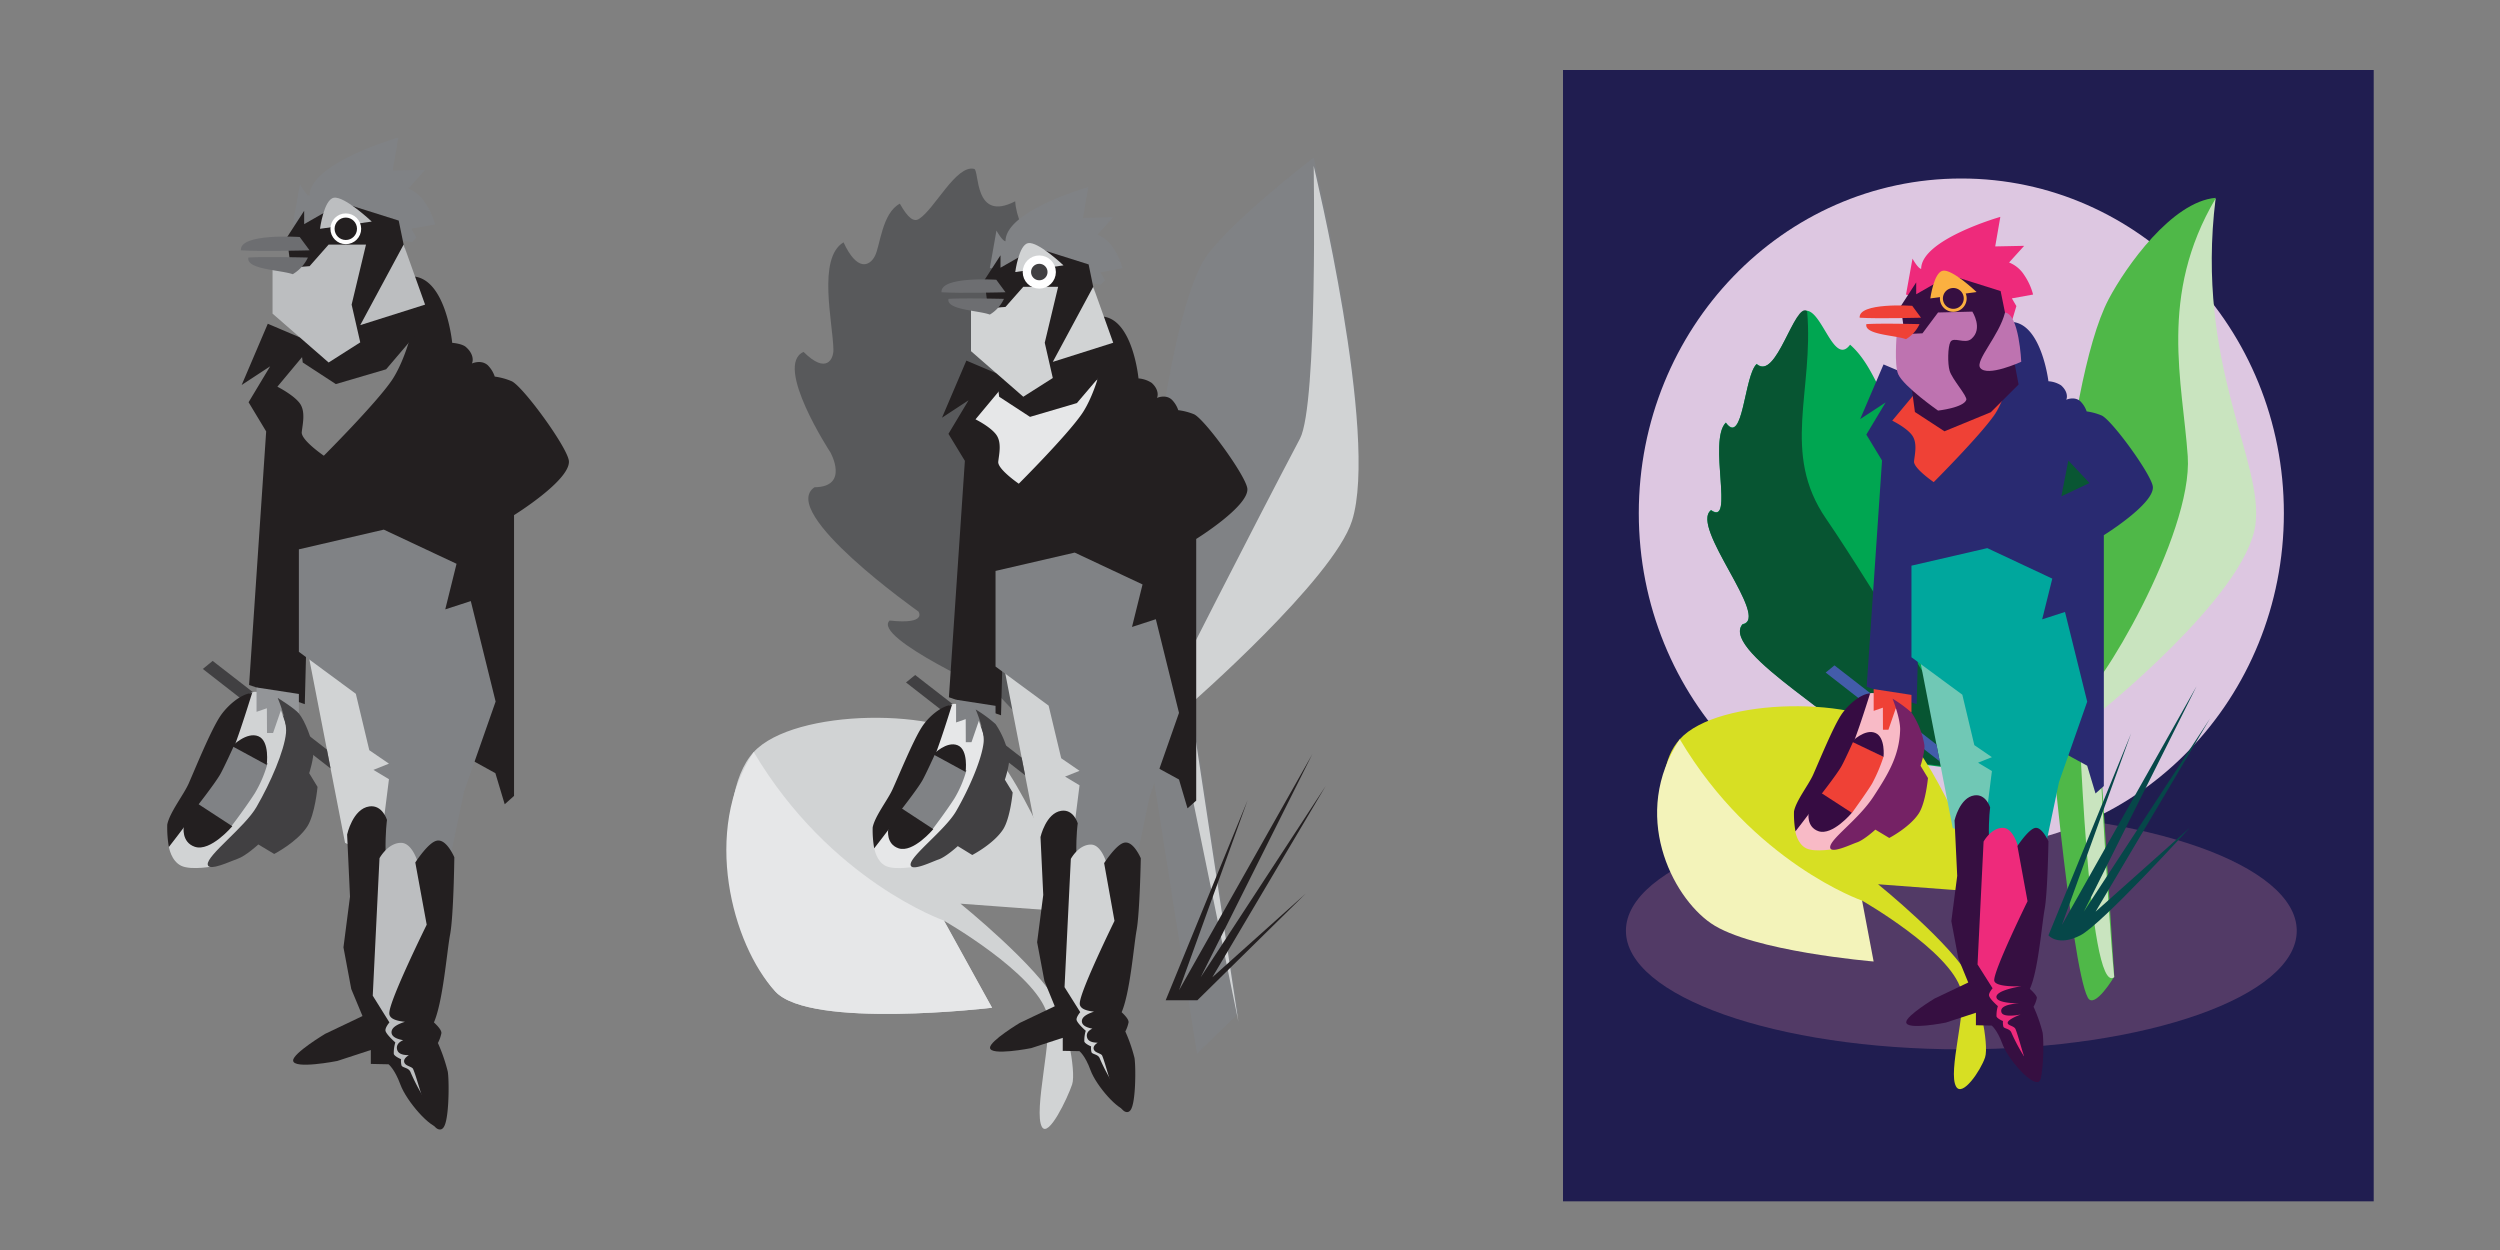 <svg id="Layer_1" data-name="Layer 1" xmlns="http://www.w3.org/2000/svg" viewBox="0 0 600 300"><rect x="0" y="0" width="600" height="300" fill="#808080" stroke="none"/><defs><style>.cls-1,.cls-5,.cls-7{fill:#231f20;}.cls-2{fill:#d1d3d4;}.cls-3{fill:#808285;}.cls-4{fill:#bcbec0;}.cls-5{stroke:#231f20;}.cls-12,.cls-5,.cls-7{stroke-miterlimit:10;}.cls-6{fill:#6d6e71;}.cls-12,.cls-7{stroke:#fff;}.cls-12,.cls-8{fill:#414042;}.cls-9{fill:#939598;}.cls-10{fill:#58595b;}.cls-11{fill:#e6e7e8;}.cls-12{stroke-width:2px;}.cls-13{fill:#201d50;}.cls-14{fill:#523a66;}.cls-15{fill:#ddc7e1;}.cls-16{fill:#00a651;}.cls-17{fill:#075532;}.cls-18{fill:#4fb848;}.cls-19{fill:#d7df23;}.cls-20{fill:#c9e4bf;}.cls-21{fill:#064749;}.cls-22{fill:#ef4136;}.cls-23{fill:#292a71;}.cls-24{fill:#70c8b5;}.cls-25{fill:#00a79d;}.cls-26{fill:#360f41;}.cls-27{fill:#ee2a7b;}.cls-28{fill:#be73b0;}.cls-29{fill:#fbb040;}.cls-30{fill:#435caa;}.cls-31{fill:#f8bac6;}.cls-32{fill:#752265;}.cls-33{fill:#360c42;}.cls-34{fill:#f3f3ba;}.cls-35{fill:#095633;}</style></defs><path class="cls-1" d="M108.53,82.28s-1.43-15-9.08-15.91c1.79,8.9-2.36,20.49-5.48,25-3.87,5.62-16.25,18-16.25,18s-5.49-3.74-5.3-5.65,1-5-.53-7-5.32-3.91-5.32-3.91l8.7-10.43-11-4.68L58,92.4l6.84-4.49-5.18,8.63,4.22,7-4.1,60.85L73.15,169l.74-29.2,40,43,5,2.76,2.24,7.46,2.24-2V123.63s13.42-8.31,13.17-12.92c-.17-3.08-10.84-17.77-13.7-19.2a15.73,15.73,0,0,0-4.1-1.13,7,7,0,0,0-1.69-2.74c-1.74-1.51-4.08-.28-4.08-.28.34.36,1.29-1.9-1.07-4C111,82.45,108.53,82.28,108.53,82.28Z"/><polygon class="cls-2" points="73.67 155.29 82.81 202.28 93.97 207.87 96.98 159.47 73.67 155.29"/><polygon class="cls-3" points="118.95 168.37 112.99 144.26 106.86 146.25 109.57 135.31 92.11 127.11 71.73 131.84 71.73 156.44 85.4 166.51 88.63 180.05 93.35 183.28 89.62 184.77 93.35 187.01 91.01 205.56 107.63 207.87 111.37 189.99 118.95 168.37"/><path class="cls-1" d="M95.39,224.43c-4.24-16.06-2.51-27.64-2.51-27.64s-1.1-3.69-4.23-3.25c-4,.56-5.34,6.75-5.34,6.75L84,215.2l-1.57,12.16,1.87,10L87,243.85l-9,4.29s-7.65,4.6-7.65,6.37c0,2.22,10.6.12,10.6.12L89,252v3.34l4.25.09s1.46,1.09,2.85,4.88c1.48,4,7.26,10.63,9.46,10.29C109.81,269.93,100,241.79,95.39,224.43Z"/><path class="cls-4" d="M100.25,206.89s-1.31-4.61-4-4.61c-3.17,0-5.17,3.69-5.17,3.69l-1.62,33,4,6.41s-1.08,1.26-.94,2c.17.9,2.36,2.81,2.36,2.81a8.43,8.43,0,0,0-.37,2.75c.17.61,1.74,1.26,1.74,1.26a4.61,4.61,0,0,0,.11,1.5c.25.62,1.73.47,2.18,1.64a47.26,47.26,0,0,0,3.31,6.31l2.56-49.19Z"/><path class="cls-5" d="M105.6,270.58c1.68,0,1.76-10.83,1.38-13.28a40.26,40.26,0,0,0-2.44-7,8.25,8.25,0,0,0,.9-2.41c-.06-.8-1.9-2.38-1.9-2.38,2.27-4.81,3.21-17.24,4-21.35.83-4.48,1-18.31,1-18.31s-1.66-3.79-3.46-3.62-4.88,4.88-4.88,4.88L102.93,222s-9,18.21-9,21.21c0,2,7.32,1.62,7.32,1.62s-7,1-6.78,3c.2,1.7,6.23,1.62,6.23,1.62s-5.69.1-4.87,2.44c.52,1.52,5.15.54,5.15.54s-3.47,1.26-3.5,2.24c0,.76,1.72.79,2.11,1.67C100.94,259.33,103.36,270.58,105.6,270.58Z"/><path class="cls-3" d="M70.26,53.87,72,44.21S73.4,46.84,74.3,47c0-7.91,21.31-14,21.31-14l-1.37,7.94,7.78-.17-4,4.49a8.56,8.56,0,0,1,4,3.38,16.64,16.64,0,0,1,2.39,5.24l-5.7,1L99.92,57l-1,1.12Z"/><polygon class="cls-1" points="68.86 56.98 73 50.59 73 53.79 82.03 48.63 95.69 52.94 96.87 58.7 101.7 78.03 92.67 88.63 80.6 92.18 72.66 87 68.86 56.98"/><polygon class="cls-4" points="102.02 73.11 96.87 58.7 86.46 78.03 102.02 73.11"/><path class="cls-4" d="M89.22,53.18,76.8,54.91s.92-7,3.31-7.45C82.69,47,89.22,53.18,89.22,53.18Z"/><polygon class="cls-4" points="87.84 58.7 78.87 58.7 74.3 63.88 65.41 64.57 65.41 75.27 78.87 87 86.46 82.17 84.39 73.11 87.84 58.7"/><path class="cls-6" d="M71.93,56.88s-14.5-1-14.11,3.2c4.88.32,16.48,0,16.48,0Z"/><path class="cls-6" d="M59.62,61.81c3.8-.26,14.28,0,14.28,0a9.27,9.27,0,0,1-3.64,4C67.22,64.75,59,64.67,59.62,61.81Z"/><circle class="cls-7" cx="82.99" cy="54.91" r="3.19"/><polygon class="cls-8" points="78.46 179.9 51.04 158.62 48.68 160.55 79.34 184.44 78.46 179.9"/><path class="cls-2" d="M66.44,167.72s-4.43-2.17-5.82-1.58c-9.69,4.16-20.09,37.09-20.09,37.09s.5,3.36,2.94,4.55,8,.09,8,.09,17.6-13.39,19.51-19.4C72.58,183.43,66.44,167.72,66.44,167.72Z"/><polygon class="cls-9" points="61.57 164.99 61.57 170.84 64.05 169.98 64.08 175.92 65.54 175.92 67.51 170.2 71.73 171.24 71.73 166.55 61.57 164.99"/><path class="cls-8" d="M71.73,171.24c1.51,1.79,3.2,6.39,3.48,8.72.21,1.8-1,5.61-1,5.61l2,3.29s-.61,6.65-2.47,9.51c-2.42,3.74-7.93,6.58-7.93,6.58L62,202.67s-3.06,2.82-5,3.45c-1.52.5-7,3.17-7.15,1.35-.19-2.22,8.89-8.93,11.69-13.76,3.43-5.92,6.69-13.52,7.1-17.79.3-3.09-2-8.43-2-8.43S70.71,170,71.73,171.24Z"/><path class="cls-1" d="M60.51,166.32c-2.79.17-6.18,3.27-7.75,5.71-2.25,3.47-5.8,12.18-7.47,16-1.22,2.74-4.6,7-5.15,9.88a27,27,0,0,0,.39,5.36S51.33,189.44,54,184.44C56.28,180.13,59.65,169,60.51,166.32Z"/><path class="cls-3" d="M64.23,183.15a29.11,29.11,0,0,1-3.08,7.24c-2.43,3.78-6,8.41-6,8.41l-8.74-4.15s5.14-6.5,6.49-8.9c.89-1.58,3.21-6.68,3.21-6.68Z"/><path class="cls-1" d="M55.71,179.07l8.3,4.51s.8-5.72-2-6.88S55.71,179.07,55.71,179.07Z"/><path class="cls-1" d="M47.2,192.72l-3.1,5.66s-.63,3.73,2.65,4.85c3.76,1.28,9-4.93,9-4.93Z"/><path class="cls-3" d="M315.28,37.82s-22.49,17.23-26.8,25.39c-11.55,21.88-15.7,97.69-15.7,97.69l14.5,92,9.93-9.69L285.68,167s34.36-30,38.8-44C331,102.57,315.28,37.82,315.28,37.82Z"/><path class="cls-2" d="M258.18,218.92s-12.42-32-21.22-39.86c-10.66-9.48-46.41-9.07-56.07,1.43-10.43,11.34-5.25,46.16,5.2,57.48,8.4,9.09,52,3.89,52,3.89l-11.58-20.92s22.08,12.62,24.8,22.4c1.45,5.19-3.38,23.46-1.24,27.13,1.58,2.7,6.14-6.94,7.24-10.2s-1.85-16.39-3.44-19.39c-4.78-9-23.36-24-23.36-24Z"/><path class="cls-10" d="M252.13,180l-12.68-13.39S209.17,153,213.51,148.93c9.19,1,6.91-2.17,6.91-2.17s-33.8-23.81-24.94-29.82c8.48-.09,3.81-8.38,3.81-8.38s-13.69-20.91-6.43-24.1c5.5,5.48,7.2,1.66,7.16-.52-.11-6.48-3.92-22,2.43-25.78,3.22,7,6.21,5.79,7.51,3.32s1.7-10.3,6-12.6c2,3.54,3.36,4.45,4.61,3.66,3.77-2.39,8.92-13.08,13.24-12,1.28.32-.15,12.94,9.84,7.77.37,7,8.11,18.57,12.17,12.94,5.34,5.63,5.11,12.24,5.94,17,.58,3.29.49,7.39,6.4,4.93,4.62,14.27-1.53,23.61-1.53,23.61s-.57,7.72,8.6,9.94c6.52,1.58-12.47,27.91-12.47,27.91s-1.15,3.71,8,.08c.56,9.74-19.29,20.32-19.29,20.32l9.89,12.57Z"/><path class="cls-2" d="M315.28,39.8s1,57.29-3.28,65.46c-11.55,21.87-31.1,60.42-31.1,60.42l16.31,79.5L285.68,169s34.36-30,38.8-44C331,104.55,315.28,39.8,315.28,39.8Z"/><rect class="cls-11" x="233.64" y="91.24" width="35.76" height="29.6"/><path class="cls-1" d="M273.24,90.82s-1.33-14-8.47-14.84c1.67,8.3-2.19,19.11-5.11,23.33-3.6,5.24-15.15,16.78-15.15,16.78s-5.11-3.5-4.93-5.27.91-4.62-.51-6.53-4.95-3.65-4.95-3.65l8.11-9.73-10.3-4.37-5.85,13.71,6.38-4.19-4.83,8.06,3.94,6.48-3.83,56.74,12.51,4.33.7-27.23,37.31,40.07,4.7,2.57L285,194l2.09-1.85v-62.8s12.52-7.76,12.28-12c-.15-2.87-10.1-16.58-12.77-17.91a14.82,14.82,0,0,0-3.82-1,6.43,6.43,0,0,0-1.58-2.55c-1.62-1.42-3.8-.27-3.8-.27.31.34,1.2-1.76-1-3.73A6.73,6.73,0,0,0,273.24,90.82Z"/><polygon class="cls-2" points="240.74 158.9 249.26 202.71 259.66 207.92 262.48 162.79 240.74 158.9"/><polygon class="cls-3" points="282.96 171.09 277.4 148.61 271.68 150.47 274.21 140.27 257.93 132.62 238.93 137.02 238.93 159.97 251.67 169.35 254.69 181.98 259.09 185 255.61 186.38 259.09 188.47 256.91 205.77 272.4 207.92 275.89 191.25 282.96 171.09"/><path class="cls-1" d="M261,223.36c-4-15-2.34-25.77-2.34-25.77s-1-3.44-3.94-3c-3.69.52-5,6.29-5,6.29l.66,13.91-1.47,11.34,1.75,9.31,2.48,6.06-8.4,4s-7.14,4.29-7.14,5.94c0,2.07,9.89.11,9.89.11l7.57-2.47v3.12l4,.08s1.37,1,2.66,4.55c1.38,3.78,6.77,9.91,8.82,9.6C274.43,265.79,265.28,239.55,261,223.36Z"/><path class="cls-2" d="M265.52,207s-1.22-4.3-3.7-4.3c-3,0-4.82,3.44-4.82,3.44l-1.51,30.78,3.77,6s-1,1.18-.88,1.85c.16.84,2.2,2.62,2.2,2.62a7.84,7.84,0,0,0-.34,2.57c.16.57,1.62,1.17,1.62,1.17a4.2,4.2,0,0,0,.1,1.4c.23.57,1.62.44,2,1.53a44.66,44.66,0,0,0,3.09,5.89l2.38-45.87Z"/><path class="cls-5" d="M270.51,266.4c1.57,0,1.64-10.1,1.28-12.39a37.29,37.29,0,0,0-2.27-6.48,7.63,7.63,0,0,0,.84-2.24c-.06-.75-1.77-2.23-1.77-2.23,2.11-4.48,3-16.07,3.7-19.9.76-4.18,1-17.08,1-17.08s-1.55-3.53-3.22-3.37-4.55,4.55-4.55,4.55L268,221.09s-8.35,17-8.36,19.78c0,1.89,6.83,1.52,6.83,1.52s-6.53,1-6.32,2.78c.18,1.59,5.81,1.51,5.81,1.51s-5.31.09-4.55,2.28c.5,1.41,4.8.5,4.8.5s-3.23,1.17-3.25,2.09c0,.71,1.6.73,2,1.56C266.16,255.9,268.42,266.4,270.51,266.4Z"/><path class="cls-3" d="M237.56,64.33l1.59-9s1.34,2.45,2.17,2.57c0-7.37,19.87-13,19.87-13l-1.27,7.4,7.25-.16-3.78,4.19a8,8,0,0,1,3.78,3.15,15.65,15.65,0,0,1,2.23,4.89l-5.31,1,1.13,1.94-1,1Z"/><polygon class="cls-1" points="236.26 67.22 240.12 61.27 240.12 64.25 248.54 59.44 261.27 63.46 262.37 68.83 266.88 86.85 258.45 96.74 247.2 100.05 239.8 95.22 236.26 67.22"/><polygon class="cls-2" points="267.17 82.26 262.37 68.83 252.67 86.85 267.17 82.26"/><path class="cls-2" d="M255.24,63.69l-11.58,1.6s.85-6.52,3.08-6.94C249.15,57.89,255.24,63.69,255.24,63.69Z"/><polygon class="cls-2" points="253.95 68.83 245.59 68.83 241.32 73.66 233.04 74.3 233.04 84.28 245.59 95.22 252.67 90.72 250.74 82.26 253.95 68.83"/><path class="cls-6" d="M239.11,67.14s-13.51-.91-13.15,3c4.55.3,15.36,0,15.36,0Z"/><path class="cls-6" d="M227.64,71.73c3.54-.24,13.31,0,13.31,0a8.66,8.66,0,0,1-3.39,3.77C234.72,74.47,227.06,74.39,227.64,71.73Z"/><circle class="cls-12" cx="249.43" cy="65.29" r="2.98"/><polygon class="cls-8" points="245.2 181.84 219.64 162 217.44 163.79 246.03 186.07 245.2 181.84"/><path class="cls-11" d="M234,170.48s-4.14-2-5.43-1.47c-9,3.88-18.73,34.58-18.73,34.58s.46,3.14,2.74,4.24,7.46.09,7.46.09,16.4-12.48,18.19-18.09C239.73,185.13,234,170.48,234,170.48Z"/><polygon class="cls-3" points="229.46 167.94 229.46 173.39 231.77 172.59 231.79 178.13 233.16 178.13 235 172.79 238.93 173.76 238.93 169.4 229.46 167.94"/><path class="cls-8" d="M238.93,173.77a20.56,20.56,0,0,1,3.24,8.12c.2,1.68-1,5.24-1,5.24l1.87,3.06s-.57,6.2-2.3,8.87c-2.27,3.49-7.4,6.14-7.4,6.14l-3.47-2.13s-2.86,2.63-4.66,3.22c-1.42.47-6.53,3-6.67,1.26-.17-2.07,8.29-8.33,10.91-12.84,3.19-5.51,6.23-12.6,6.62-16.58.28-2.88-1.91-7.86-1.91-7.86A32.52,32.52,0,0,1,238.93,173.77Z"/><path class="cls-1" d="M228.47,169.18c-2.6.16-5.76,3-7.23,5.32-2.09,3.24-5.4,11.36-7,14.88-1.14,2.56-4.28,6.5-4.8,9.21a25.38,25.38,0,0,0,.37,5s10.06-12.85,12.54-17.52C224.52,182.05,227.67,171.69,228.47,169.18Z"/><path class="cls-3" d="M231.94,184.87a27.26,27.26,0,0,1-2.88,6.76c-2.26,3.52-5.59,7.83-5.59,7.83l-8.15-3.87s4.79-6.06,6.05-8.29c.83-1.47,3-6.24,3-6.24Z"/><path class="cls-1" d="M224,181.06l7.74,4.21s.74-5.33-1.91-6.41S224,181.06,224,181.06Z"/><path class="cls-1" d="M216.06,193.79l-2.89,5.28s-.59,3.48,2.47,4.52c3.51,1.2,8.35-4.6,8.35-4.6Z"/><path class="cls-11" d="M226.56,220.94s-27.29-9.49-45.67-40.45c-12.42,18.78-5.25,46.16,5.2,57.48,8.4,9.09,52,3.89,52,3.89Z"/><polygon class="cls-1" points="318.16 188.64 288.16 234.55 314.96 180.99 282.96 237.67 299.42 192.07 279.76 240.07 287.36 240.07 313.36 214.47 290.96 234.55 318.16 188.64"/><rect class="cls-13" x="375.12" y="16.8" width="194.57" height="271.52"/><ellipse class="cls-14" cx="470.72" cy="223.38" rx="80.5" ry="28.46"/><ellipse class="cls-15" cx="470.72" cy="123.17" rx="77.41" ry="80.33"/><path class="cls-16" d="M480,198.64,466.7,184.15s-27.64-3.16-25-7.45c7.7-.46-29.36-20.27-23.48-26.93,6.88-1.33-12.76-23.47-7.56-27.38,5.69,4.06-.79-16.72,3.55-21,4.16,5.79,4.41-11.39,7.4-14.07,4.75,4.09,8.37-13.25,12.11-12.74s6.53,13.28,10.3,8.14c6.64,5.84,7.4,15.79,10.9,12,6,5.6,7.08,18.61,11.35,15.55,4.05,13.84,3.62,20.17,8.3,16.83,7.11,9.73-1.19,36.82,5.92,35.57a86.21,86.21,0,0,1-4.33,22.77L487,195.18Z"/><path class="cls-17" d="M476.15,185.55s-26.89-45.07-37.89-61.05c-10.88-15.81-2.88-30.67-4.55-49.83-3-2.34-7.36,16.83-12.11,12.74-3,2.68-3.24,19.86-7.4,14.07-4.34,4.28,2.14,25.07-3.55,21-5.2,3.91,14.44,26.05,7.56,27.39-5.88,6.65,31.18,26.47,23.48,26.93-2.63,4.28,25,7.1,25,7.1L480,198.74l7-3.46Z"/><path class="cls-18" d="M531.75,47.48c-10.52.92-21.54,16.5-25.67,24.32-11.06,21-15,93.58-15,93.58s5.88,66.48,10,74.06c1.6,2.91,6.35-5.06,6.35-5.06l-4-63.16s30.45-28.77,34.7-42.17C544.31,109.5,523.14,89.82,531.75,47.48Z"/><path class="cls-19" d="M477.19,214.21s-11.9-30.69-20.32-38.18c-10.22-9.08-44.56-8.78-53.72,1.38-8.23,9.13-2.18,28.51,7.83,39.36,8,8.71,30.46,8.51,30.46,8.51l5.46-9.13s21.15,12.09,23.76,21.46c1.38,5-3.25,19.66-1.19,23.18,1.51,2.58,5.88-3.84,6.94-7s-1.77-15.7-3.3-18.57c-4.58-8.64-22.38-23-22.38-23Z"/><path class="cls-20" d="M531.75,47.62c-13.78,23.32-7.9,44.14-6.69,61.9,1.28,18.79-21.87,57.67-26.25,58.68,0,0,2.25,71.24,8.6,66.32-1.79-19-4-63.16-4-63.16s35.39-28.22,37.87-45.27C543.48,110.88,526.78,87.64,531.75,47.62Z"/><path class="cls-21" d="M530.4,172.44,500.11,218.8l27.06-54.09L494.85,222l16.62-46-19.84,48.48s2.28,2.77,7.67,0c5.17-2.66,26.26-25.85,26.26-25.85L502.94,218.8Z"/><polygon class="cls-22" points="466.7 118.23 453.11 110.1 453.92 95.07 488.2 85.01 466.7 118.23"/><path class="cls-23" d="M491.62,91.5S490,78.06,483.15,77.29c1.6,7.95-1.75,18.3-4.54,22.35-3.46,5-14.52,16.07-14.52,16.07s-4.89-3.35-4.72-5,.87-4.42-.48-6.26-4.75-3.49-4.75-3.49l7.77-9.32-9.86-4.18-5.61,13.13,6.11-4-4.63,7.71,3.77,6.22L448,164.81,460,169l.67-26.08,35.74,38.38,4.51,2.47,2,6.66,2-1.78V128.44s12-7.43,11.77-11.55c-.15-2.74-9.68-15.87-12.24-17.15a14.12,14.12,0,0,0-3.65-1,6.34,6.34,0,0,0-1.52-2.44c-1.55-1.35-3.64-.25-3.64-.25.3.32,1.15-1.7-1-3.58A6.47,6.47,0,0,0,491.62,91.5Z"/><polygon class="cls-24" points="460.48 156.72 468.64 198.69 478.61 203.68 481.3 160.45 460.48 156.72"/><polygon class="cls-25" points="500.93 168.4 495.6 146.87 490.12 148.64 492.55 138.87 476.95 131.55 458.75 135.76 458.75 157.74 470.96 166.73 473.84 178.83 478.06 181.72 474.73 183.05 478.06 185.05 475.97 201.62 490.81 203.68 494.16 187.71 500.93 168.4"/><path class="cls-26" d="M479.89,218.48c-3.8-14.35-2.25-24.69-2.25-24.69s-1-3.3-3.78-2.9c-3.53.49-4.77,6-4.77,6l.64,13.32-1.41,10.86L470,230l2.38,5.8-8.05,3.83s-6.84,4.11-6.84,5.69c0,2,9.48.11,9.48.11l7.25-2.37v3l3.79.08s1.31,1,2.55,4.35c1.32,3.63,6.49,9.5,8.45,9.2C492.76,259.11,484,234,479.89,218.48Z"/><path class="cls-27" d="M484.22,202.81s-1.17-4.13-3.54-4.13c-2.84,0-4.62,3.31-4.62,3.31l-1.45,29.48,3.61,5.72s-1,1.13-.84,1.77c.15.81,2.11,2.51,2.11,2.51a7.54,7.54,0,0,0-.33,2.46c.15.55,1.55,1.12,1.55,1.12a4.2,4.2,0,0,0,.1,1.35c.22.54,1.55.41,1.94,1.46a42.45,42.45,0,0,0,3,5.64L488,209.56Z"/><path class="cls-26" d="M489,259.7c1.5,0,1.57-9.68,1.23-11.87a36,36,0,0,0-2.18-6.21,7.17,7.17,0,0,0,.8-2.14c-.05-.72-1.69-2.14-1.69-2.14,2-4.29,2.87-15.39,3.54-19.06.74-4,.93-16.36.93-16.36s-1.49-3.38-3.09-3.23-4.36,4.36-4.36,4.36l2.43,13.25s-8,16.27-8,18.95c0,1.8,6.54,1.45,6.54,1.45s-6.26.91-6,2.66c.17,1.52,5.56,1.45,5.56,1.45s-5.08.09-4.35,2.18c.47,1.36,4.6.49,4.6.49s-3.1,1.12-3.12,2c0,.68,1.53.71,1.88,1.5C484.83,249.64,487,259.7,489,259.7Z"/><path class="cls-27" d="M457.44,70.7,459,62.07s1.28,2.35,2.08,2.46c0-7.06,19-12.48,19-12.48l-1.23,7.09L485.8,59l-3.62,4a7.63,7.63,0,0,1,3.62,3,14.9,14.9,0,0,1,2.14,4.69l-5.09.92,1.08,1.85L483,76.58Z"/><polygon class="cls-26" points="456.19 73.47 459.89 67.77 459.89 70.62 467.95 66.01 480.15 69.86 481.2 75.01 484.46 92.28 477.8 98.93 466.67 103.51 459.58 98.88 456.19 73.47"/><path class="cls-28" d="M485.1,86.82s-.5-11.44-3.9-11.81c-1.36,5.51-7.22,11.52-5.95,13.27C476.92,90.58,485.1,86.82,485.1,86.82Z"/><path class="cls-29" d="M474.37,70.08l-11.09,1.54s.82-6.24,3-6.65C468.54,64.53,474.37,70.08,474.37,70.08Z"/><path class="cls-28" d="M465.13,75l-3.74,5-6.18.26s-.63,7.38.36,9.56c1.36,3,9.56,8.72,9.56,8.72s6.08-.67,6.78-2.56c.32-.87-3.44-5-4-7-.51-1.65-.44-5.79.19-6.91.76-1.34,3.46.57,5-.71,2.93-2.44.26-6.57.26-6.57Z"/><path class="cls-22" d="M458.93,73.39s-12.95-.87-12.61,2.86c4.36.28,14.72,0,14.72,0Z"/><path class="cls-22" d="M447.93,77.79c3.39-.24,12.76,0,12.76,0a8.32,8.32,0,0,1-3.25,3.61C454.72,80.42,447.38,80.34,447.93,77.79Z"/><circle class="cls-26" cx="468.8" cy="71.62" r="2.85"/><path class="cls-29" d="M468.8,74.83A3.21,3.21,0,1,1,472,71.62,3.21,3.21,0,0,1,468.8,74.83Zm0-5.71a2.5,2.5,0,1,0,2.5,2.5A2.51,2.51,0,0,0,468.8,69.12Z"/><polygon class="cls-30" points="464.76 178.7 440.27 159.69 438.16 161.41 465.55 182.75 464.76 178.7"/><path class="cls-31" d="M454.73,168.17s-4.67-2.29-5.9-1.76c-8.66,3.71-17.95,33.13-17.95,33.13s.45,3,2.62,4.06,7.15.08,7.15.08,15.72-12,17.43-17.33C459.51,181.85,454.73,168.17,454.73,168.17Z"/><polygon class="cls-22" points="449.68 165.38 449.68 170.61 451.89 169.84 451.91 175.14 453.22 175.14 454.98 170.03 458.75 170.96 458.75 166.78 449.68 165.38"/><path class="cls-32" d="M458.75,171a19.67,19.67,0,0,1,3.1,7.79c.19,1.61-.92,5-.92,5l1.78,2.94s-.54,5.94-2.2,8.49c-2.17,3.34-7.09,5.89-7.09,5.89l-3.33-2s-2.73,2.51-4.46,3.08c-1.35.45-6.25,2.83-6.39,1.21-.16-2,6.74-6.58,10.45-12.3,3.33-5.12,6.15-9.61,6.34-15.89.09-2.77-1.82-7.53-1.82-7.53A31.27,31.27,0,0,1,458.75,171Z"/><path class="cls-33" d="M448.83,166.41c-2.5.16-5.62,3.08-7,5.25-2,3.11-5.17,10.89-6.67,14.26-1.09,2.46-4.11,6.23-4.6,8.83a23.6,23.6,0,0,0,.35,4.78s9.64-12.31,12-16.78C444.94,178.9,448.06,168.82,448.83,166.41Z"/><path class="cls-22" d="M452.05,181.6a39.79,39.79,0,0,1-2.75,6.47c-1.2,2-4.86,7.06-4.86,7.06l-8.31-3.26s4.59-5.8,5.8-7.94c.8-1.41,2.86-6,2.86-6Z"/><path class="cls-33" d="M444.44,178l7.61,3.65s.51-4.73-2-5.76S444.44,178,444.44,178Z"/><path class="cls-33" d="M436.84,190.15l-2.77,5s-.57,3.33,2.37,4.34c3.36,1.14,8-4.41,8-4.41Z"/><path class="cls-34" d="M446.9,216.15s-26.15-9.09-43.75-38.74c-11.9,18-1.94,37.66,7.45,44.16,9.74,6.75,39.07,9.19,39.07,9.19Z"/><polygon class="cls-35" points="496.4 110.53 494.73 119.11 501.48 115.92 496.4 110.53"/></svg>